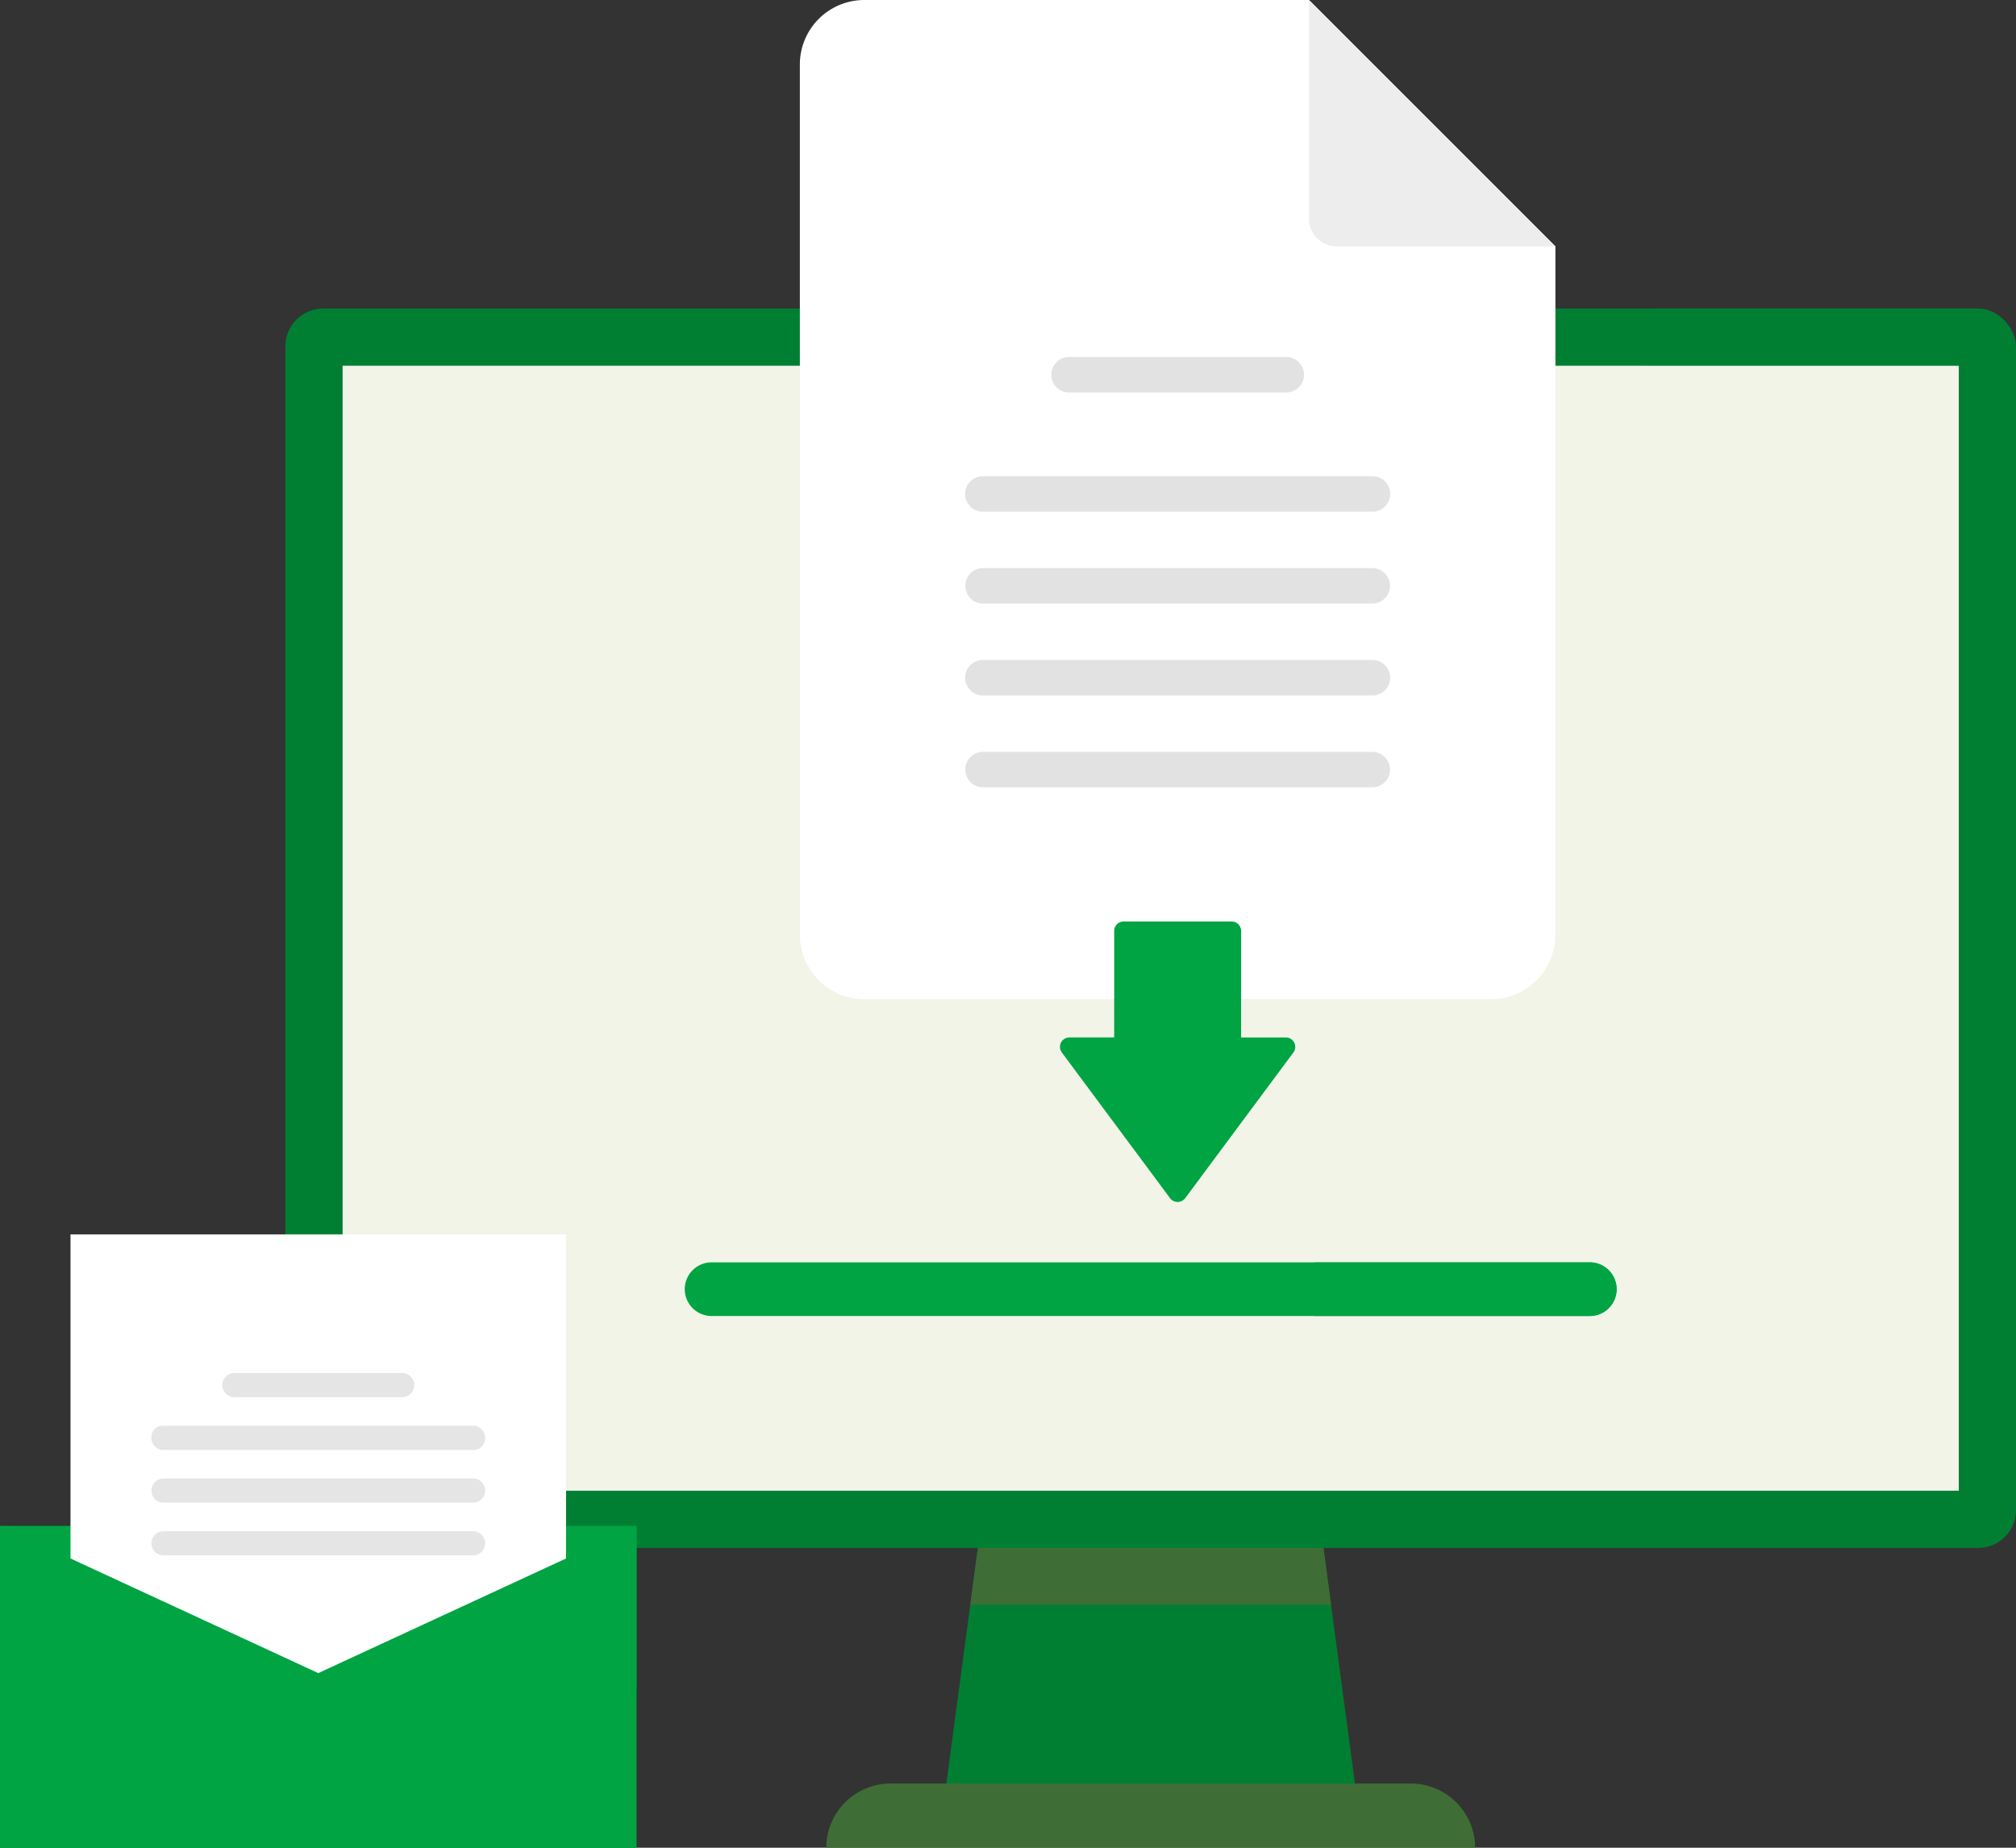 <svg xmlns="http://www.w3.org/2000/svg" width="335.431" height="307.475" viewBox="0 0 335.431 307.475">
  <rect x="0" y="0" width="335.431" height="307.475" fill="#333333" stroke="none"/>
  <g id="Grupo_13795" data-name="Grupo 13795" transform="translate(-45.194 -80)">
    <g id="Grupo_13728" data-name="Grupo 13728" transform="translate(92.676 80)">
      <g id="Grupo_13723" data-name="Grupo 13723" transform="translate(0 51.343)">
        <g id="Grupo_13721" data-name="Grupo 13721" transform="translate(89.992 187.742)">
          <path id="Caminho_13087" data-name="Caminho 13087" d="M261.127,367.484H191.4l8.586-64.253h52.55Z" transform="translate(-172.284 -303.231)" fill="#007F33"/>
          <path id="Caminho_13088" data-name="Caminho 13088" d="M270.834,357.112h-86.6a10.713,10.713,0,0,0-10.681,10.681H281.516A10.713,10.713,0,0,0,270.834,357.112Z" transform="translate(-173.552 -299.404)" fill="#3f6d36"/>
          <path id="Caminho_13089" data-name="Caminho 13089" d="M195.933,330.542h60.023L253.531,312.4H198.357Z" transform="translate(-171.962 -302.58)" fill="#3f6d36"/>
        </g>
        <g id="Grupo_13722" data-name="Grupo 13722">
          <rect id="Retângulo_18420" data-name="Retângulo 18420" width="287.948" height="206.244" rx="6.278" fill="#007F33"/>
          <rect id="Retângulo_18421" data-name="Retângulo 18421" width="187.204" height="268.91" transform="translate(278.43 9.52) rotate(90)" fill="#f1f4e7"/>
        </g>
      </g>
      <g id="Grupo_13726" data-name="Grupo 13726" transform="translate(85.603)">
        <g id="Grupo_13724" data-name="Grupo 13724">
          <path id="Caminho_13090" data-name="Caminho 13090" d="M180.181,80a10.728,10.728,0,0,0-10.727,10.727V235.542a10.727,10.727,0,0,0,10.727,10.727H284.44a10.727,10.727,0,0,0,10.726-10.727V121l-41-41Z" transform="translate(-169.454 -80)" fill="#fff"/>
          <path id="Caminho_13091" data-name="Caminho 13091" d="M253.142,121h36.407l-41-41v36.407A4.593,4.593,0,0,0,253.142,121Z" transform="translate(-163.836 -80)" fill="#ededed"/>
        </g>
        <g id="Grupo_13725" data-name="Grupo 13725" transform="translate(27.424 59.401)">
          <path id="Caminho_13092" data-name="Caminho 13092" d="M211.363,141.367a2.952,2.952,0,0,1,0-5.9h36.362a2.952,2.952,0,0,1,0,5.9Z" transform="translate(-194.11 -135.462)" fill="#e2e2e2"/>
          <path id="Caminho_13093" data-name="Caminho 13093" d="M198.005,159.894a2.951,2.951,0,0,1,0-5.9h64.973a2.951,2.951,0,0,1,0,5.9Z" transform="translate(-195.059 -134.146)" fill="#e2e2e2"/>
          <path id="Caminho_13094" data-name="Caminho 13094" d="M198.005,174.171a2.952,2.952,0,0,1,0-5.9h64.973a2.952,2.952,0,0,1,0,5.9Z" transform="translate(-195.059 -133.132)" fill="#e2e2e2"/>
          <path id="Caminho_13095" data-name="Caminho 13095" d="M198.005,202.724a2.952,2.952,0,0,1,0-5.9h64.973a2.952,2.952,0,0,1,0,5.9Z" transform="translate(-195.059 -131.104)" fill="#e2e2e2"/>
          <path id="Caminho_13096" data-name="Caminho 13096" d="M198.005,188.447a2.951,2.951,0,0,1,0-5.9h64.973a2.951,2.951,0,0,1,0,5.9Z" transform="translate(-195.059 -132.118)" fill="#e2e2e2"/>
        </g>
      </g>
      <path id="Caminho_13097" data-name="Caminho 13097" d="M247.443,242.471H240V224.747a1.573,1.573,0,0,0-1.572-1.572H220.456a1.572,1.572,0,0,0-1.572,1.572v17.723h-7.447a1.571,1.571,0,0,0-1.262,2.508l18,24.235a1.572,1.572,0,0,0,2.523,0l18-24.235A1.571,1.571,0,0,0,247.443,242.471Z" transform="translate(-80.981 -69.831)" fill="#00A443"/>
      <g id="Grupo_13727" data-name="Grupo 13727" transform="translate(66.452 210.067)">
        <path id="Caminho_13098" data-name="Caminho 13098" d="M302.155,285.063H156.036a4.463,4.463,0,0,1-4.463-4.463h0a4.462,4.462,0,0,1,4.463-4.463H302.155a4.463,4.463,0,0,1,4.463,4.463h0A4.463,4.463,0,0,1,302.155,285.063Z" transform="translate(-151.573 -276.137)" fill="#00A443"/>
        <path id="Caminho_13099" data-name="Caminho 13099" d="M295.208,276.137H249.382v8.926h45.826a4.463,4.463,0,0,0,0-8.926Z" transform="translate(-144.626 -276.137)" fill="#00A443"/>
      </g>
    </g>
    <path id="Caminho_13100" data-name="Caminho 13100" d="M355.715,127.938H302.838a46.893,46.893,0,0,0-1.612,9.52h51.7v49.4a46.477,46.477,0,0,0,9.519-2.08V134.663A6.725,6.725,0,0,0,355.715,127.938Z" transform="translate(18.184 3.405)" fill="#007F33" opacity="0.22"/>
    <g id="Grupo_13751" data-name="Grupo 13751" transform="translate(45.195 285.414)">
      <g id="Grupo_13750" data-name="Grupo 13750">
        <g id="Grupo_13748" data-name="Grupo 13748">
          <rect id="Retângulo_18423" data-name="Retângulo 18423" width="105.909" height="26.779" transform="translate(0 48.504)" fill="#00A443"/>
          <rect id="Retângulo_18424" data-name="Retângulo 18424" width="82.449" height="86.952" transform="translate(11.73)" fill="#fff"/>
          <g id="Grupo_13747" data-name="Grupo 13747" transform="translate(0 48.504)">
            <path id="Caminho_13109" data-name="Caminho 13109" d="M98.149,341.581l-52.954-24.5v53.557H98.149Z" transform="translate(-45.195 -317.08)" fill="#00A443"/>
            <path id="Caminho_13110" data-name="Caminho 13110" d="M147.592,317.08l-52.954,24.5v29.056h52.954Z" transform="translate(-41.683 -317.08)" fill="#00A443"/>
            <path id="Caminho_13111" data-name="Caminho 13111" d="M101.648,340.891a7.018,7.018,0,0,0-7,0L45.2,369.012H151.1Z" transform="translate(-45.195 -315.455)" fill="#00A443"/>
          </g>
        </g>
        <g id="Grupo_13749" data-name="Grupo 13749" transform="translate(25.192 23.068)">
          <path id="Caminho_13112" data-name="Caminho 13112" d="M109.65,297.352H81.741a2.01,2.01,0,0,1-2.01-2.01h0a2.011,2.011,0,0,1,2.01-2.011H109.65a2.012,2.012,0,0,1,2.011,2.011h0A2.011,2.011,0,0,1,109.65,297.352Z" transform="translate(-67.933 -293.33)" fill="#e5e5e5"/>
          <rect id="Retângulo_18425" data-name="Retângulo 18425" width="55.525" height="4.022" rx="1.877" transform="translate(0 8.774)" fill="#e5e5e5"/>
          <path id="Caminho_13113" data-name="Caminho 13113" d="M122.23,313.737h-51.5a2.011,2.011,0,0,1-2.01-2.011h0a2.011,2.011,0,0,1,2.01-2.01h51.5a2.011,2.011,0,0,1,2.011,2.01h0A2.012,2.012,0,0,1,122.23,313.737Z" transform="translate(-68.716 -292.166)" fill="#e5e5e5"/>
          <path id="Caminho_13114" data-name="Caminho 13114" d="M122.23,321.929h-51.5a2.01,2.01,0,0,1-2.01-2.01h0a2.011,2.011,0,0,1,2.01-2.011h51.5a2.012,2.012,0,0,1,2.011,2.011h0A2.011,2.011,0,0,1,122.23,321.929Z" transform="translate(-68.716 -291.584)" fill="#e5e5e5"/>
        </g>
      </g>
    </g>
  </g>
</svg>
